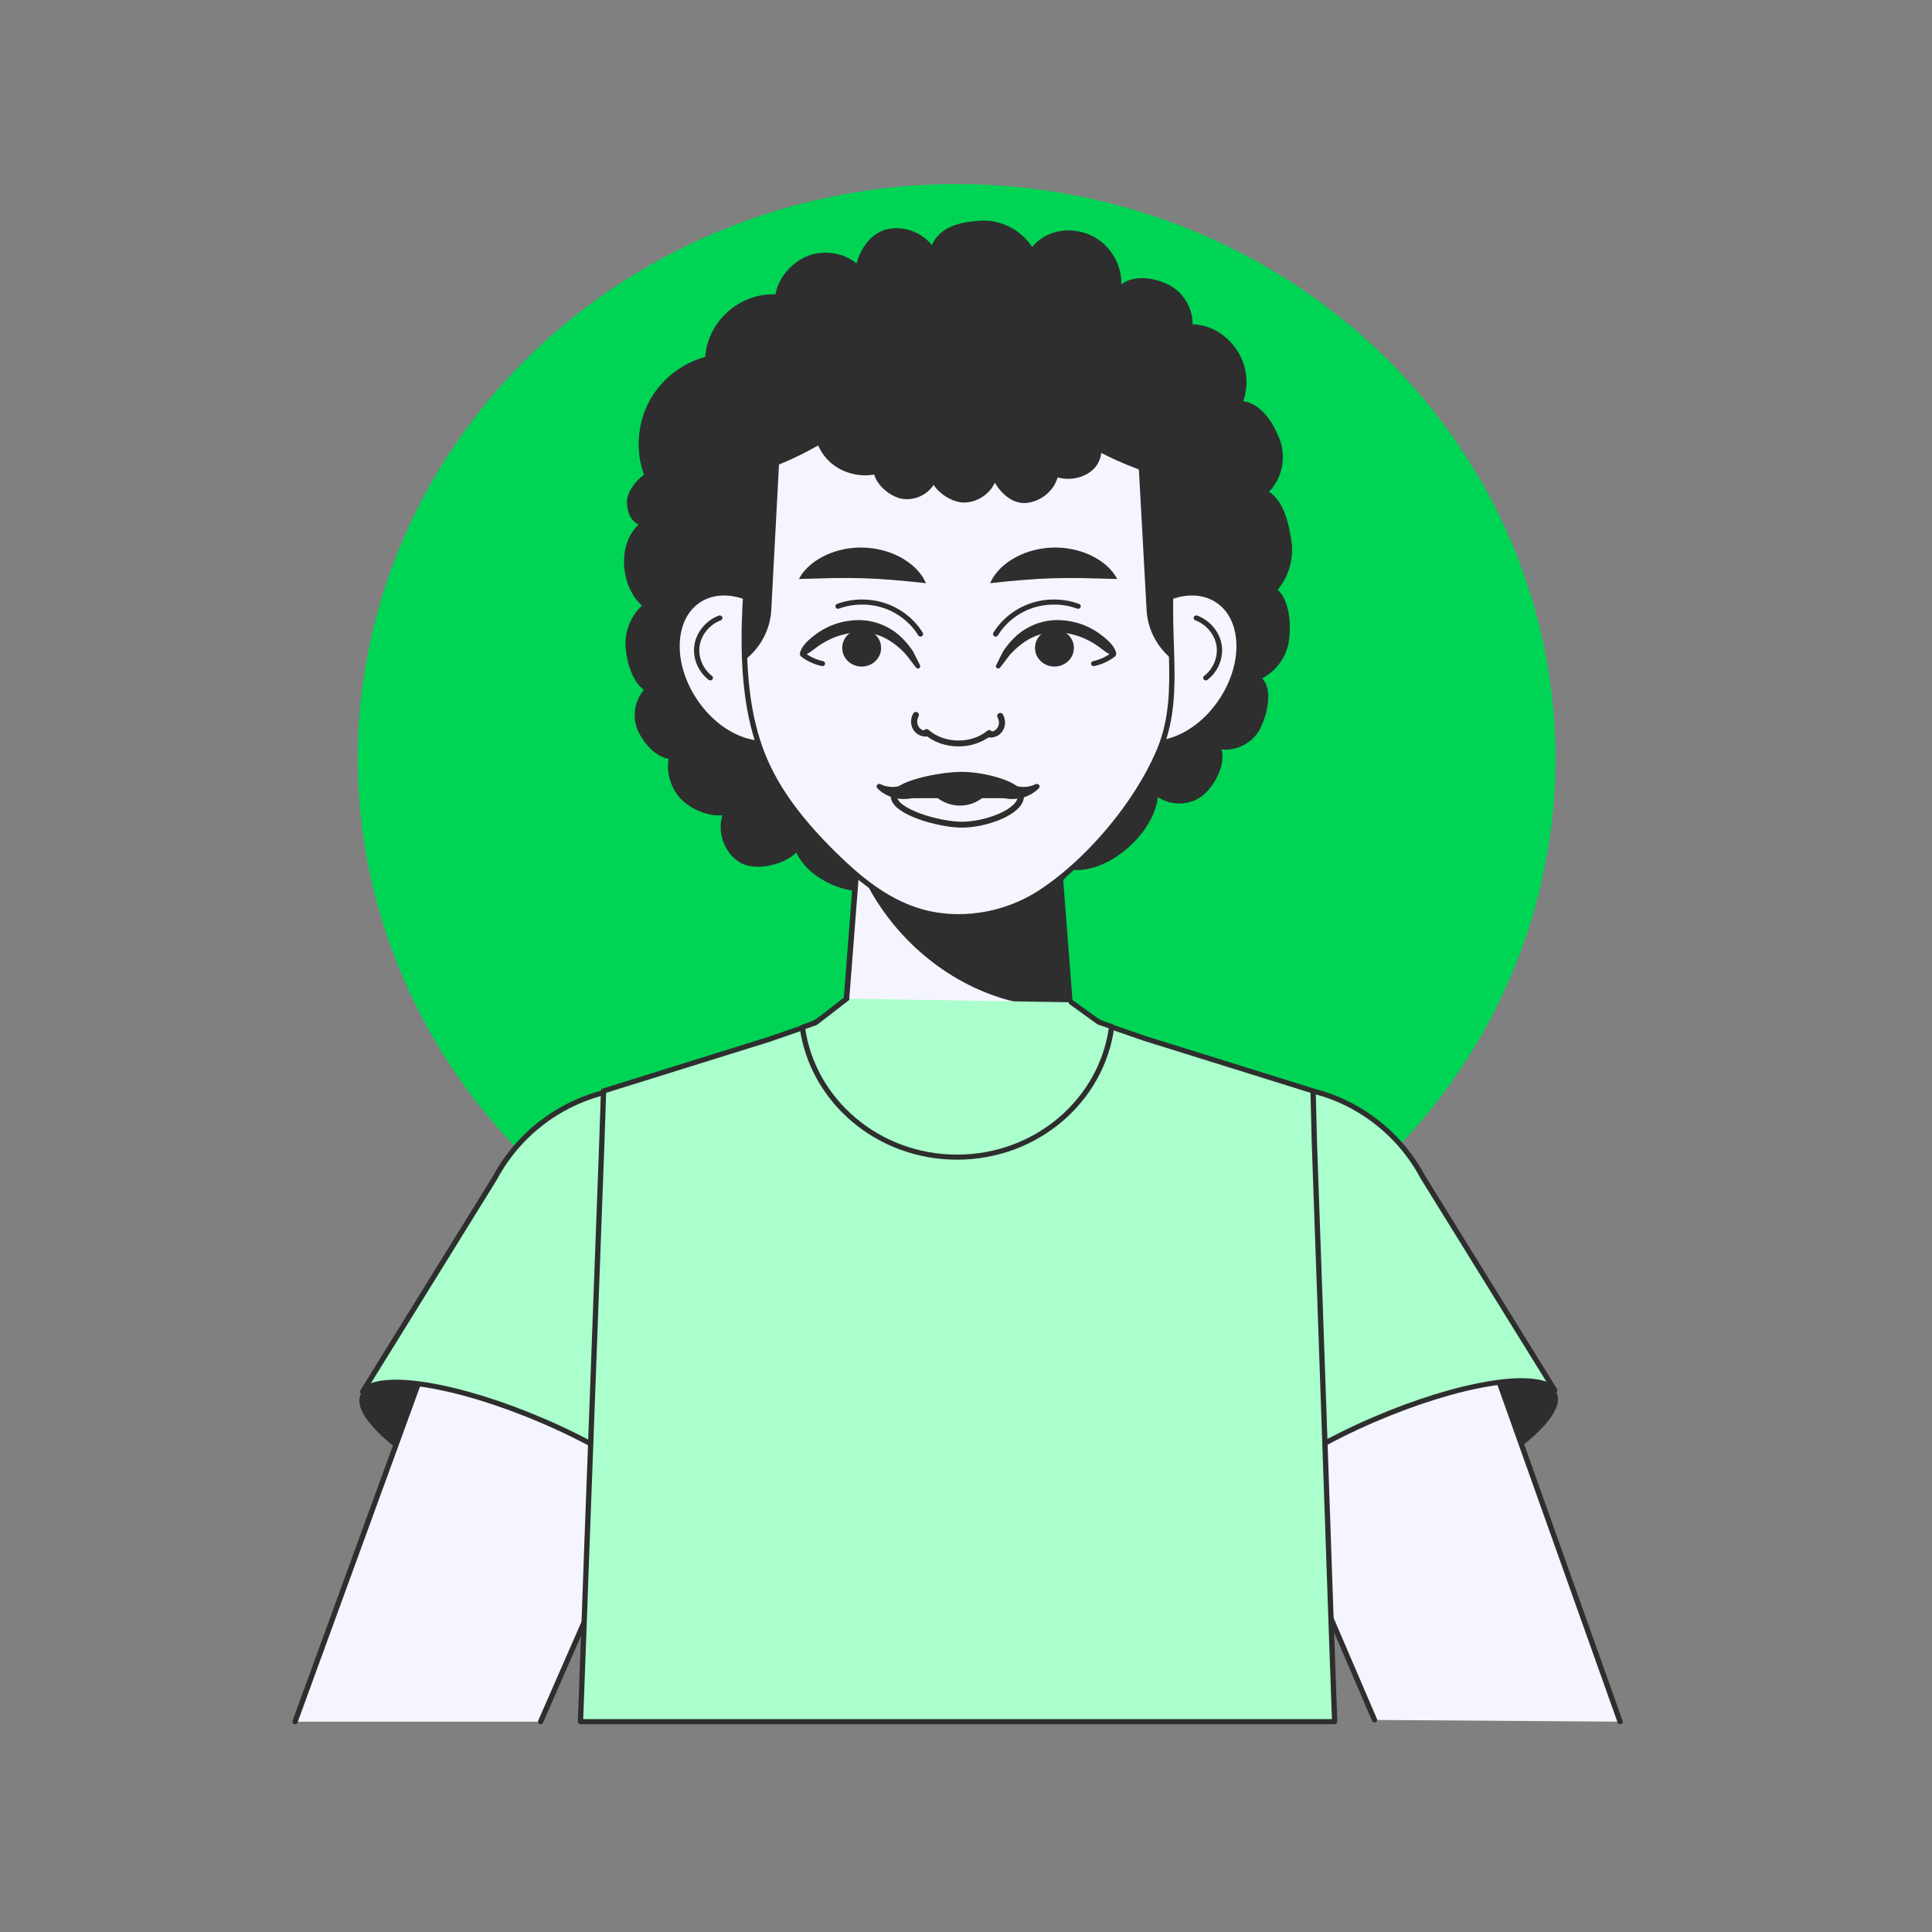 <?xml version="1.0" encoding="UTF-8" standalone="no"?>
<!-- Generator: Adobe Illustrator 27.5.0, SVG Export Plug-In . SVG Version: 6.00 Build 0)  -->

<svg
   xmlns:dc="http://purl.org/dc/elements/1.1/"
   xmlns:cc="http://creativecommons.org/ns#"
   xmlns:rdf="http://www.w3.org/1999/02/22-rdf-syntax-ns#"
   xmlns:svg="http://www.w3.org/2000/svg"
   xmlns="http://www.w3.org/2000/svg"
   xmlns:sodipodi="http://sodipodi.sourceforge.net/DTD/sodipodi-0.dtd"
   xmlns:inkscape="http://www.inkscape.org/namespaces/inkscape"
   version="1.1"
   x="0px"
   y="0px"
   viewBox="0 0 500 500"
   style="enable-background:new 0 0 500 500;"
   xml:space="preserve"
   id="svg1066"
   sodipodi:docname="user-1.svg"
   inkscape:version="0.92.3 (2405546, 2018-03-11)"><rect x="0" y="0" width="500" height="500" fill="#808080" stroke="none"/><defs
   id="defs1070" /><sodipodi:namedview
   pagecolor="#ffffff"
   bordercolor="#666666"
   borderopacity="1"
   objecttolerance="10"
   gridtolerance="10"
   guidetolerance="10"
   inkscape:pageopacity="0"
   inkscape:pageshadow="2"
   inkscape:window-width="1280"
   inkscape:window-height="739"
   id="namedview1068"
   showgrid="false"
   inkscape:zoom="0.944"
   inkscape:cx="250"
   inkscape:cy="250"
   inkscape:window-x="-9"
   inkscape:window-y="-9"
   inkscape:window-maximized="1"
   inkscape:current-layer="g1051" />

<g
   id="OBJECTS">
	
	
	
	
	
	<g
   id="g1063"
   transform="matrix(2.558,0,0,2.454,-17.696,-110.77)">
		
			<circle
   transform="matrix(0.237,-0.971,0.971,0.237,-42.418,196.265)"
   style="fill:#00d455"
   cx="103.797"
   cy="125.15"
   id="ellipse909"
   r="60.618" />
		<g
   id="g1061">
			<g
   id="g1035">
				<path
   style="fill:#2e2e2e"
   d="m 72.07,95.211 c -0.859,-2.472 -0.679,-5.319 0.484,-7.651 1.163,-2.331 3.291,-4.112 5.718,-4.785 0.257,-3.783 3.486,-6.735 7.103,-6.599 0.294,-1.783 1.701,-3.427 3.316,-4.068 1.614,-0.641 3.542,-0.322 4.89,0.808 0.432,-1.677 1.542,-3.266 3.165,-3.618 1.623,-0.352 3.411,0.325 4.443,1.683 0.872,-1.959 2.817,-2.421 4.876,-2.568 2.058,-0.148 4.156,0.954 5.275,2.771 1.381,-1.735 3.659,-2.159 5.673,-1.353 2.014,0.806 3.425,3.034 3.351,5.292 1.297,-1.028 3.368,-0.709 4.819,0.062 1.451,0.771 2.417,2.449 2.392,4.153 1.809,0.04 3.433,1.117 4.457,2.679 1.024,1.562 1.281,3.647 0.668,5.431 1.818,0.242 3.149,2.402 3.75,4.216 0.601,1.814 0.141,3.966 -1.142,5.337 1.49,0.988 1.995,3.324 2.264,5.15 0.269,1.826 -0.25,3.764 -1.387,5.177 1.199,1.158 1.368,3.632 1.148,5.325 -0.219,1.693 -1.266,3.244 -2.716,4.025 1.111,1.193 0.521,3.76 -0.182,5.256 -0.703,1.495 -2.355,2.435 -3.936,2.238 0.468,1.578 -0.734,3.961 -2.003,4.942 -1.269,0.982 -3.134,1.017 -4.435,0.083 -0.398,3.865 -5.033,8.11 -8.719,7.662 -0.923,1.575 -3.062,3.034 -4.823,3.141 -1.761,0.107 -3.55,-0.738 -4.641,-2.191 -0.65,1.71 -3.055,3.605 -4.811,3.608 -1.757,0.004 -3.461,-1.199 -4.117,-2.906 -2.952,1.758 -8.049,-0.226 -9.464,-3.461 -1.296,1.324 -4.209,2.023 -5.746,1.022 -1.537,-1.002 -2.287,-3.157 -1.727,-4.96 -1.441,0.152 -3.246,-0.644 -4.237,-1.751 -0.99,-1.107 -1.453,-2.71 -1.214,-4.207 -1.373,-0.181 -2.694,-1.826 -3.188,-3.18 -0.494,-1.354 -0.219,-2.983 0.688,-4.078 -1.22,-0.936 -1.768,-3.041 -1.852,-4.623 -0.083,-1.582 0.542,-3.189 1.656,-4.26 -2.183,-2.065 -2.513,-6.46 -0.346,-8.543 -0.872,-0.529 -1.129,-1.288 -1.168,-2.342 -0.037,-1.054 0.888,-2.32 1.718,-2.917 z"
   id="path911"
   inkscape:connector-curvature="0" />
				<g
   id="g937">
					<g
   id="g923">
						<g
   id="g919">
							<g
   id="g917">
								<g
   id="g915">
									
										<path
   style="fill:#f5f5ff;stroke:#2e2e2e;stroke-width:0.535;stroke-linecap:round;stroke-linejoin:round;stroke-miterlimit:10"
   d="m 120.544,112.278 c -2.473,3.973 -2.234,8.679 0.534,10.511 2.769,1.832 7.018,0.098 9.492,-3.875 2.474,-3.973 2.235,-8.679 -0.534,-10.511 -2.769,-1.833 -7.019,-0.098 -9.492,3.875 z"
   id="path913"
   inkscape:connector-curvature="0" />
								</g>
							</g>
						</g>
						
							<path
   style="fill:none;stroke:#2e2e2e;stroke-width:0.535;stroke-linecap:round;stroke-linejoin:round;stroke-miterlimit:10"
   d="m 127.952,110.31 c 1.199,0.468 2.11,1.607 2.304,2.879 0.194,1.273 -0.336,2.631 -1.341,3.436"
   id="path921"
   inkscape:connector-curvature="0" />
					</g>
					<g
   id="g935">
						<g
   id="g931">
							<g
   id="g929">
								<g
   id="g927">
									
										<path
   style="fill:#f5f5ff;stroke:#2e2e2e;stroke-width:0.535;stroke-linecap:round;stroke-linejoin:round;stroke-miterlimit:10"
   d="m 87.152,112.278 c 2.474,3.973 2.235,8.679 -0.534,10.511 -2.769,1.832 -7.018,0.098 -9.492,-3.875 -2.474,-3.973 -2.234,-8.679 0.534,-10.511 2.769,-1.833 7.018,-0.098 9.492,3.875 z"
   id="path925"
   inkscape:connector-curvature="0" />
								</g>
							</g>
						</g>
						
							<path
   style="fill:none;stroke:#2e2e2e;stroke-width:0.535;stroke-linecap:round;stroke-linejoin:round;stroke-miterlimit:10"
   d="m 79.743,110.31 c -1.199,0.468 -2.11,1.607 -2.304,2.879 -0.194,1.273 0.336,2.631 1.341,3.436"
   id="path933"
   inkscape:connector-curvature="0" />
					</g>
				</g>
				<g
   id="g943">
					
						<path
   style="fill:#f5f5ff;stroke:#2e2e2e;stroke-width:0.559;stroke-linecap:round;stroke-linejoin:round;stroke-miterlimit:10"
   d="m 115.721,158.262 c 0.224,6.718 -5.153,12.273 -11.871,12.273 -6.584,0 -11.882,-5.343 -11.882,-11.871 0,-0.134 0,-0.268 0.011,-0.402 l 1.319,-17.705 0.335,-4.482 0.659,-8.797 h 19.103 l 1.051,13.905 0.749,10.116 z"
   id="path939"
   inkscape:connector-curvature="0" />
					<path
   style="fill:#2e2e2e"
   d="m 115.195,151.298 c -6.271,0.447 -13.178,-2.671 -17.918,-8.73 -1.598,-2.034 -2.817,-4.236 -3.644,-6.494 l 0.659,-8.797 h 19.103 l 1.051,13.905 z"
   id="path941"
   inkscape:connector-curvature="0" />
				</g>
				<g
   id="g951">
					
						<path
   style="fill:#f5f5ff;stroke:#2e2e2e;stroke-width:0.535;stroke-linecap:round;stroke-linejoin:round;stroke-miterlimit:10"
   d="m 124.299,124.053 c -0.744,1.907 -1.819,3.903 -3.112,5.835 -2.492,3.72 -5.793,7.211 -9.089,9.425 -3.614,2.421 -8.351,3.213 -12.473,1.807 -3.242,-1.104 -5.918,-3.425 -8.31,-5.882 -2.982,-3.059 -5.705,-6.484 -7.234,-10.477 -1.187,-3.106 -1.695,-6.561 -1.83,-10.099 -0.189,-4.902 0.336,-9.957 0.756,-14.463 0.614,-6.638 4.636,-12.939 10.37,-16.317 5.622,-3.307 12.809,-3.803 18.833,-1.287 6.018,2.516 10.725,7.973 12.319,14.303 1.14,4.5 0.75,9.172 0.821,13.76 0.018,1.287 0.077,2.587 0.106,3.886 0.089,3.231 0.024,6.461 -1.157,9.509 z"
   id="path945"
   inkscape:connector-curvature="0" />
					<path
   style="fill:#2e2e2e"
   d="m 125.533,114.546 v 0.16 l -0.118,-0.107 c -1.487,-1.295 -2.397,-3.167 -2.493,-5.125 l -0.781,-14.819 c -0.781,-0.31 -1.53,-0.631 -2.29,-0.984 -1.134,-0.546 -2.236,-1.134 -3.263,-1.766 -2.236,-1.338 -4.184,-2.868 -5.66,-4.44 -2.119,0.514 -4.537,0.781 -6.998,0.781 -2.868,0 -5.639,-0.364 -8.014,-1.059 -1.38,1.541 -3.199,3.028 -5.296,4.355 -1.198,0.77 -2.493,1.487 -3.863,2.129 -0.3,0.139 -0.631,0.289 -1.027,0.46 l -0.781,15.344 c -0.107,2.044 -1.07,3.948 -2.643,5.243 l -0.118,0.096 -0.011,-0.15 c -0.171,-4.558 0.278,-9.309 0.663,-13.493 l 0.096,-0.974 c 0.396,-4.291 2.172,-8.4 4.943,-11.706 1.541,-1.851 3.392,-3.445 5.468,-4.676 5.628,-3.306 12.872,-3.809 18.896,-1.284 2.964,1.23 5.628,3.199 7.747,5.639 2.183,2.493 3.799,5.5 4.612,8.71 0.877,3.467 0.856,7.083 0.824,10.582 -0.011,1.049 -0.011,2.14 0,3.199 0.011,0.738 0.032,1.498 0.064,2.236 0.011,0.547 0.032,1.093 0.043,1.649 z"
   id="path947"
   inkscape:connector-curvature="0" />
					<path
   style="fill:#2e2e2e"
   d="m 119.99,88.171 c -2.119,-2.44 -4.783,-4.408 -7.747,-5.639 -6.024,-2.525 -13.268,-2.022 -18.896,1.284 -2.076,1.231 -3.927,2.825 -5.468,4.676 0.385,0.646 0.869,1.258 1.424,1.84 0.057,1.349 0.652,2.675 1.648,3.59 1.168,1.072 2.853,1.554 4.411,1.261 0.299,1.18 1.69,2.394 2.895,2.57 1.204,0.176 2.486,-0.434 3.11,-1.479 0.675,1.044 2.076,1.959 3.314,1.854 1.239,-0.105 2.389,-0.936 2.879,-2.078 0.731,1.234 1.889,2.31 3.309,2.117 1.421,-0.193 2.676,-1.295 3.051,-2.679 1.789,0.516 3.892,-0.338 4.339,-2.145 0.21,-0.847 0.028,-1.742 -0.402,-2.499 0.88,-0.821 1.61,-1.714 2.133,-2.673 z"
   id="path949"
   inkscape:connector-curvature="0" />
				</g>
				<g
   id="g1033">
					<g
   id="g967">
						
							<path
   style="fill:#f5f5ff;stroke:#2e2e2e;stroke-width:0.621;stroke-linecap:round;stroke-linejoin:round;stroke-miterlimit:10"
   d="m 110.205,129.103 c 0,1.66 -3.555,3.007 -5.969,3.007 -2.27,0 -6.89,-1.346 -6.89,-3.007"
   id="path953"
   inkscape:connector-curvature="0" />
						<path
   style="fill:#2e2e2e;stroke:#2e2e2e;stroke-width:0.461;stroke-miterlimit:10"
   d="m 110.205,129.058 v 0.031 H 97.346 v -0.031 c 0,-1.263 4.476,-2.287 6.89,-2.287 2.271,0 5.969,1.024 5.969,2.287 z"
   id="path955"
   inkscape:connector-curvature="0" />
						<g
   id="g959">
							<path
   style="fill:#2e2e2e"
   d="m 109.176,127.779 c 0.649,0.416 1.66,0.498 2.517,0.063 l 0.008,-0.004 c 0.133,-0.068 0.296,-0.014 0.364,0.119 0.053,0.104 0.032,0.226 -0.043,0.307 -0.778,0.839 -2.043,1.315 -3.363,1.081 l -0.089,-0.016 c -0.462,-0.082 -0.77,-0.522 -0.688,-0.984 0.082,-0.462 0.522,-0.77 0.984,-0.688 0.112,0.02 0.219,0.064 0.31,0.122 z"
   id="path957"
   inkscape:connector-curvature="0" />
						</g>
						<g
   id="g963">
							<path
   style="fill:#2e2e2e"
   d="m 99.037,129.345 c -1.319,0.233 -2.584,-0.242 -3.363,-1.081 -0.102,-0.11 -0.095,-0.281 0.014,-0.383 0.085,-0.079 0.208,-0.093 0.306,-0.043 l 0.008,0.004 c 0.857,0.435 1.868,0.353 2.516,-0.063 0.395,-0.253 0.92,-0.139 1.173,0.256 0.253,0.395 0.139,0.92 -0.256,1.173 -0.096,0.062 -0.201,0.102 -0.307,0.121 z"
   id="path961"
   inkscape:connector-curvature="0" />
						</g>
						
							<path
   style="fill:#2e2e2e;stroke:#2e2e2e;stroke-width:0.922;stroke-linecap:round;stroke-linejoin:round;stroke-miterlimit:10"
   d="m 101.926,128.817 c 0.534,0.49 1.243,0.785 1.967,0.818 0.724,0.033 1.457,-0.196 2.034,-0.635"
   id="path965"
   inkscape:connector-curvature="0" />
					</g>
					<g
   id="g977">
						<g
   id="g971">
							<path
   style="fill:#2e2e2e"
   d="m 107.094,106.643 c 0.505,-1.228 1.508,-2.133 2.62,-2.757 1.124,-0.618 2.399,-0.956 3.688,-0.998 1.289,-0.044 2.58,0.214 3.74,0.754 1.149,0.547 2.206,1.373 2.809,2.558 l -3.436,-0.093 c -1.041,-0.019 -2.031,-0.014 -3.011,0.014 -0.98,0.031 -1.966,0.087 -3,0.175 -1.044,0.082 -2.105,0.2 -3.41,0.347 z"
   id="path969"
   inkscape:connector-curvature="0" />
						</g>
						<g
   id="g975">
							<path
   style="fill:#2e2e2e"
   d="m 100.601,106.643 c -1.305,-0.147 -2.366,-0.265 -3.409,-0.349 -1.034,-0.088 -2.019,-0.144 -3,-0.175 -0.981,-0.028 -1.97,-0.033 -3.011,-0.014 l -3.436,0.094 c 0.603,-1.185 1.66,-2.011 2.809,-2.558 1.16,-0.54 2.45,-0.798 3.74,-0.754 1.289,0.042 2.564,0.38 3.688,0.998 1.112,0.626 2.114,1.53 2.619,2.758 z"
   id="path973"
   inkscape:connector-curvature="0" />
						</g>
					</g>
					<g
   id="g1023">
						<g
   id="g999">
							<g
   id="g995">
								<g
   id="g993">
									<g
   id="g991">
										<g
   id="g989">
											<g
   id="g987">
												<g
   id="g981">
													<path
   style="fill:#2e2e2e"
   d="m 107.695,115.308 c 0.232,-0.516 0.491,-1.016 0.736,-1.524 l 0.021,-0.031 c 0.611,-0.918 1.377,-1.805 2.401,-2.385 1.004,-0.597 2.214,-0.899 3.386,-0.826 1.165,0.058 2.314,0.407 3.303,1.009 0.494,0.298 0.945,0.654 1.361,1.038 0.414,0.378 0.787,0.838 0.939,1.397 l 0.003,0.01 c 0.037,0.136 -0.043,0.277 -0.179,0.314 -0.059,0.016 -0.118,0.01 -0.17,-0.012 -0.551,-0.241 -0.909,-0.561 -1.307,-0.875 -0.394,-0.308 -0.815,-0.574 -1.251,-0.797 -0.864,-0.454 -1.813,-0.715 -2.775,-0.792 -0.956,-0.077 -1.91,0.094 -2.777,0.516 -0.862,0.43 -1.641,1.085 -2.309,1.863 l 0.02,-0.03 c -0.335,0.454 -0.655,0.917 -1.002,1.364 -0.079,0.102 -0.227,0.121 -0.329,0.041 -0.089,-0.066 -0.115,-0.183 -0.071,-0.28 z"
   id="path979"
   inkscape:connector-curvature="0" />
												</g>
												<path
   style="fill:#2e2e2e"
   d="m 111.637,113.326 c 0.078,-1.084 1.02,-1.899 2.104,-1.821 1.084,0.078 1.899,1.02 1.821,2.104 -0.078,1.084 -1.02,1.899 -2.104,1.821 -1.084,-0.078 -1.899,-1.02 -1.821,-2.104 z"
   id="path983"
   inkscape:connector-curvature="0" />
												
													<path
   style="fill:none;stroke:#2e2e2e;stroke-width:0.535;stroke-linecap:round;stroke-linejoin:round;stroke-miterlimit:10"
   d="m 117.57,115.122 c 0.724,-0.161 1.409,-0.49 1.988,-0.953"
   id="path985"
   inkscape:connector-curvature="0" />
											</g>
										</g>
									</g>
								</g>
							</g>
							
								<path
   style="fill:none;stroke:#2e2e2e;stroke-width:0.535;stroke-linecap:round;stroke-linejoin:round;stroke-miterlimit:10"
   d="m 107.649,112.005 c 0.811,-1.382 2.123,-2.462 3.634,-2.993 1.511,-0.531 3.21,-0.509 4.707,0.062"
   id="path997"
   inkscape:connector-curvature="0" />
						</g>
						<g
   id="g1021">
							<g
   id="g1017">
								<g
   id="g1015">
									<g
   id="g1013">
										<g
   id="g1011">
											<g
   id="g1009">
												<g
   id="g1003">
													<path
   style="fill:#2e2e2e"
   d="m 99.601,115.549 c -0.347,-0.447 -0.667,-0.91 -1.002,-1.364 l 0.02,0.03 c -0.668,-0.778 -1.447,-1.433 -2.309,-1.863 -0.867,-0.422 -1.821,-0.593 -2.777,-0.516 -0.961,0.077 -1.91,0.338 -2.774,0.792 -0.436,0.223 -0.856,0.489 -1.251,0.797 -0.398,0.313 -0.756,0.633 -1.307,0.875 -0.13,0.057 -0.28,-0.002 -0.337,-0.132 -0.024,-0.056 -0.027,-0.115 -0.013,-0.17 l 0.003,-0.01 c 0.152,-0.559 0.525,-1.019 0.939,-1.397 0.416,-0.385 0.866,-0.741 1.361,-1.038 0.989,-0.602 2.137,-0.951 3.303,-1.009 1.172,-0.073 2.382,0.229 3.386,0.826 1.024,0.58 1.791,1.467 2.401,2.385 l 0.021,0.031 c 0.245,0.508 0.503,1.008 0.736,1.524 0.053,0.118 10e-4,0.257 -0.118,0.311 -0.101,0.043 -0.217,0.011 -0.282,-0.072 z"
   id="path1001"
   inkscape:connector-curvature="0" />
												</g>
												<path
   style="fill:#2e2e2e"
   d="m 96.058,113.326 c -0.078,-1.084 -1.02,-1.899 -2.104,-1.821 -1.084,0.078 -1.899,1.02 -1.821,2.104 0.078,1.084 1.02,1.899 2.104,1.821 1.084,-0.078 1.899,-1.02 1.821,-2.104 z"
   id="path1005"
   inkscape:connector-curvature="0" />
												
													<path
   style="fill:none;stroke:#2e2e2e;stroke-width:0.535;stroke-linecap:round;stroke-linejoin:round;stroke-miterlimit:10"
   d="m 90.125,115.122 c -0.723,-0.161 -1.409,-0.49 -1.988,-0.953"
   id="path1007"
   inkscape:connector-curvature="0" />
											</g>
										</g>
									</g>
								</g>
							</g>
							
								<path
   style="fill:none;stroke:#2e2e2e;stroke-width:0.535;stroke-linecap:round;stroke-linejoin:round;stroke-miterlimit:10"
   d="m 100.046,112.005 c -0.811,-1.382 -2.123,-2.462 -3.634,-2.993 -1.511,-0.531 -3.21,-0.509 -4.707,0.062"
   id="path1019"
   inkscape:connector-curvature="0" />
						</g>
					</g>
					<g
   id="g1031">
						
							<path
   style="fill:none;stroke:#2e2e2e;stroke-width:0.621;stroke-linecap:round;stroke-linejoin:round;stroke-miterlimit:10"
   d="m 100.747,122.496 c -1.06,0.129 -1.665,-1.021 -1.167,-1.965"
   id="path1025"
   inkscape:connector-curvature="0" />
						
							<path
   style="fill:none;stroke:#2e2e2e;stroke-width:0.621;stroke-linecap:round;stroke-linejoin:round;stroke-miterlimit:10"
   d="m 106.948,122.602 c 1.059,0.129 1.664,-1.021 1.167,-1.965"
   id="path1027"
   inkscape:connector-curvature="0" />
						
							<path
   style="fill:none;stroke:#2e2e2e;stroke-width:0.621;stroke-linecap:round;stroke-linejoin:round;stroke-miterlimit:10"
   d="m 100.654,122.34 c 1.706,1.566 4.596,1.613 6.351,0.103"
   id="path1029"
   inkscape:connector-curvature="0" />
					</g>
				</g>
			</g>
			<g
   id="g1053">
				<g
   id="g1043">
					<path
   style="fill:#2e2e2e"
   d="m 149.988,204.131 c -9.117,4.114 -17.441,5.382 -18.591,2.832 -1.15,-2.55 5.308,-7.952 14.425,-12.065 9.117,-4.114 17.441,-5.382 18.591,-2.832 1.15,2.549 -5.308,7.951 -14.425,12.065 z"
   id="path1037"
   inkscape:connector-curvature="0" />
					
						<path
   style="fill:#f5f5ff;stroke:#2e2e2e;stroke-width:0.535;stroke-linecap:round;stroke-linejoin:round;stroke-miterlimit:10"
   d="m 145.983,226.525 -4.268,-10.368 -3.417,-8.307 -2.88,-7.008 -6.329,-15.38 c -3.333,-8.092 -0.057,-17.057 7.13,-19.519 1.255,-0.43 2.54,-0.624 3.814,-0.614 0.118,0.001 0.235,0.002 0.353,0.013 5.573,0.201 10.957,4.339 13.115,10.657 l 5.123,14.975 2.294,6.715 9.91,29.017"
   id="path1039"
   inkscape:connector-curvature="0" />
					
						<path
   style="fill:#aaffcc;stroke:#2e2e2e;stroke-width:0.535;stroke-linecap:round;stroke-linejoin:round;stroke-miterlimit:10"
   d="m 164.216,191.757 c -1.686,-2.128 -9.672,-0.788 -18.39,3.136 -9.119,4.117 -15.585,9.52 -14.425,12.076 0.028,0.055 0.055,0.097 0.097,0.152 l -0.097,0.042 -10.072,-23.613 c -3.952,-9.271 0.318,-19.841 9.299,-22.977 1.699,-0.594 3.426,-0.884 5.153,-0.884 6.149,0 12.048,3.648 15.074,9.561 z"
   id="path1041"
   inkscape:connector-curvature="0" />
				</g>
				<g
   id="g1051">
					<path
   style="fill:#2e2e2e"
   d="m 57.829,204.289 c 9.117,4.114 17.441,5.382 18.591,2.832 1.15,-2.55 -5.308,-7.952 -14.425,-12.066 -9.117,-4.114 -17.44,-5.382 -18.591,-2.832 -1.15,2.55 5.308,7.952 14.425,12.066 z"
   id="path1045"
   inkscape:connector-curvature="0" />
					
						<path
   style="fill:#f5f5ff;stroke:#2e2e2e;stroke-width:0.535;stroke-linecap:round;stroke-linejoin:round;stroke-miterlimit:10"
   d="m 36.767,226.707 10.122,-28.933 2.343,-6.709 5.232,-14.937 C 56.711,169.697 62.307,165.556 68,165.556 h 0.075 c 1.252,0.011 2.504,0.214 3.734,0.642 7.169,2.514 10.39,11.503 6.998,19.57 l -6.441,15.333 v 0.011 l -2.932,6.976 -3.124,7.436 -4.697,11.182"
   id="path1047"
   inkscape:connector-curvature="0" />
					
						<path
   style="fill:#aaffcc;stroke:#2e2e2e;stroke-width:0.535;stroke-linecap:round;stroke-linejoin:round;stroke-miterlimit:10"
   d="m 43.602,191.914 c 1.686,-2.128 9.672,-0.788 18.39,3.136 9.119,4.117 15.585,9.52 14.425,12.076 -0.028,0.055 -0.055,0.097 -0.097,0.152 l 0.097,0.042 10.072,-23.613 c 3.952,-9.271 -0.318,-19.841 -9.299,-22.977 -1.699,-0.594 -3.426,-0.884 -5.153,-0.884 -6.149,0 -12.048,3.648 -15.074,9.561 z"
   id="path1049"
   inkscape:connector-curvature="0" />
				</g>
			</g>
			<g
   id="g1059"
   style="fill:#aaffcc">
				
					<polygon
   style="fill:#aaffcc;stroke:#2e2e2e;stroke-width:0.535;stroke-linecap:round;stroke-linejoin:round;stroke-miterlimit:10"
   points="66.042,215.525 66.32,207.457 66.674,197.549 67.808,165.556 67.981,160.192 84.746,154.738 87.507,153.743 88.876,153.24 92.45,151.318 93.531,151.318 114.182,151.318 114.61,151.318 118.622,153.165 119.981,153.658 122.742,154.653 139.767,160.192 139.894,165.567 140.504,183.586 140.964,197.357 141.295,207.318 141.295,207.372 141.595,216.37 141.948,226.707 65.646,226.707 "
   id="polygon1055" />
				
					<path
   style="fill:#aaffcc;stroke:#2e2e2e;stroke-width:0.535;stroke-linecap:round;stroke-linejoin:round;stroke-miterlimit:10"
   d="m 115.302,150.84 2.785,2.093 1.303,0.469 c -0.974,7.771 -7.607,13.77 -15.648,13.77 -8.006,0 -14.627,-5.964 -15.648,-13.688 l 1.327,-0.481 3.164,-2.545"
   id="path1057"
   inkscape:connector-curvature="0" />
			</g>
		</g>
	</g>
</g>
</svg>